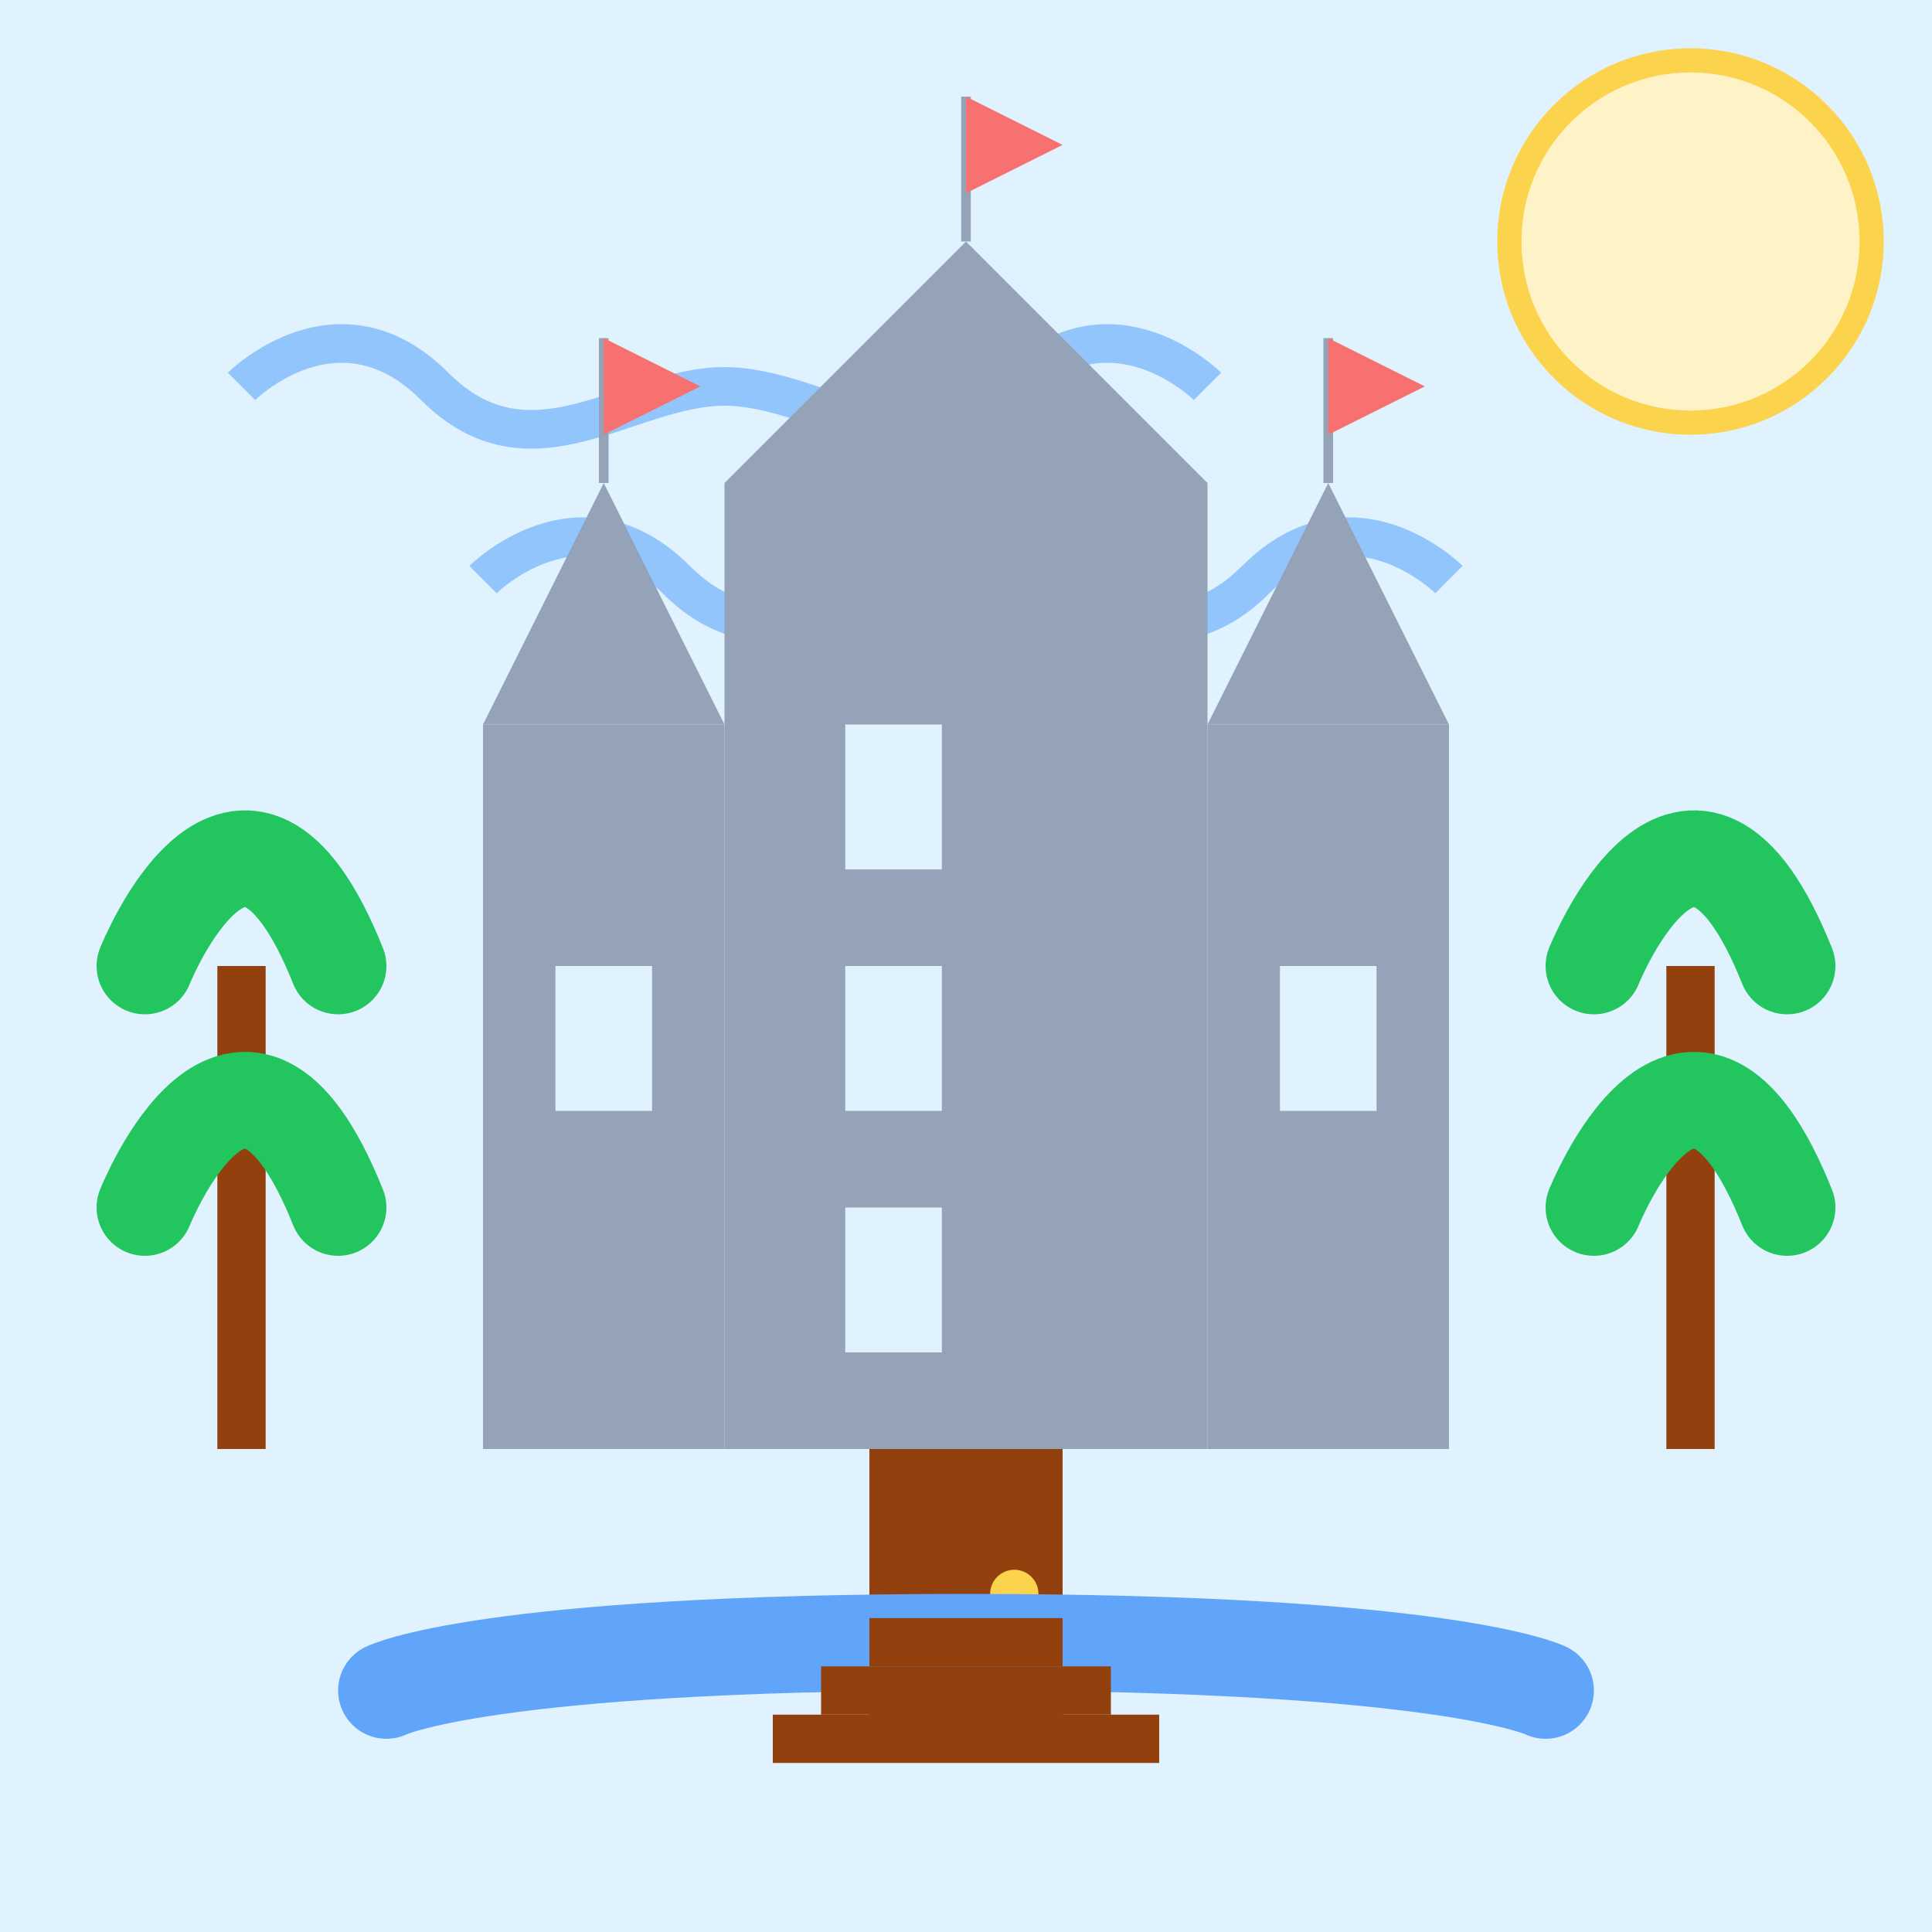 <?xml version="1.0" encoding="UTF-8"?>
<svg width="400" height="400" viewBox="0 0 400 400" fill="none" xmlns="http://www.w3.org/2000/svg">
  <!-- Background -->
  <rect width="400" height="400" fill="#E0F2FE"/>
  
  <!-- Sun -->
  <circle cx="350" cy="50" r="40" fill="#FCD34D"/>
  <circle cx="350" cy="50" r="35" fill="#FEF3C7"/>
  
  <!-- Clouds -->
  <path d="M50 80C50 80 70 60 90 80C110 100 130 80 150 80C170 80 190 100 210 80C230 60 250 80 250 80" stroke="#93C5FD" stroke-width="8" fill="none"/>
  <path d="M100 120C100 120 120 100 140 120C160 140 180 120 200 120C220 120 240 140 260 120C280 100 300 120 300 120" stroke="#93C5FD" stroke-width="8" fill="none"/>
  
  <!-- Castle -->
  <!-- Main Tower -->
  <rect x="150" y="100" width="100" height="200" fill="#94A3B8"/>
  <path d="M150 100L200 50L250 100" fill="#94A3B8"/>
  
  <!-- Side Towers -->
  <rect x="100" y="150" width="50" height="150" fill="#94A3B8"/>
  <path d="M100 150L125 100L150 150" fill="#94A3B8"/>
  
  <rect x="250" y="150" width="50" height="150" fill="#94A3B8"/>
  <path d="M250 150L275 100L300 150" fill="#94A3B8"/>
  
  <!-- Windows -->
  <rect x="175" y="150" width="20" height="30" fill="#E0F2FE"/>
  <rect x="175" y="200" width="20" height="30" fill="#E0F2FE"/>
  <rect x="175" y="250" width="20" height="30" fill="#E0F2FE"/>
  
  <rect x="115" y="200" width="20" height="30" fill="#E0F2FE"/>
  <rect x="265" y="200" width="20" height="30" fill="#E0F2FE"/>
  
  <!-- Door -->
  <rect x="180" y="300" width="40" height="60" fill="#92400E"/>
  <circle cx="210" cy="330" r="5" fill="#FCD34D"/>
  
  <!-- Flags -->
  <path d="M200 50L200 20" stroke="#94A3B8" stroke-width="2"/>
  <path d="M200 20L220 30L200 40L200 20" fill="#F87171"/>
  
  <path d="M125 100L125 70" stroke="#94A3B8" stroke-width="2"/>
  <path d="M125 70L145 80L125 90L125 70" fill="#F87171"/>
  
  <path d="M275 100L275 70" stroke="#94A3B8" stroke-width="2"/>
  <path d="M275 70L295 80L275 90L275 70" fill="#F87171"/>
  
  <!-- Moat -->
  <path d="M80 350C80 350 100 340 200 340C300 340 320 350 320 350" stroke="#60A5FA" stroke-width="20" stroke-linecap="round"/>
  
  <!-- Bridge -->
  <path d="M180 340L220 340" stroke="#92400E" stroke-width="10"/>
  <path d="M170 350L230 350" stroke="#92400E" stroke-width="10"/>
  <path d="M160 360L240 360" stroke="#92400E" stroke-width="10"/>
  
  <!-- Trees -->
  <path d="M50 300L50 200" stroke="#92400E" stroke-width="10"/>
  <path d="M30 200C30 200 50 150 70 200" stroke="#22C55E" stroke-width="20" stroke-linecap="round"/>
  <path d="M30 250C30 250 50 200 70 250" stroke="#22C55E" stroke-width="20" stroke-linecap="round"/>
  
  <path d="M350 300L350 200" stroke="#92400E" stroke-width="10"/>
  <path d="M330 200C330 200 350 150 370 200" stroke="#22C55E" stroke-width="20" stroke-linecap="round"/>
  <path d="M330 250C330 250 350 200 370 250" stroke="#22C55E" stroke-width="20" stroke-linecap="round"/>
</svg> 